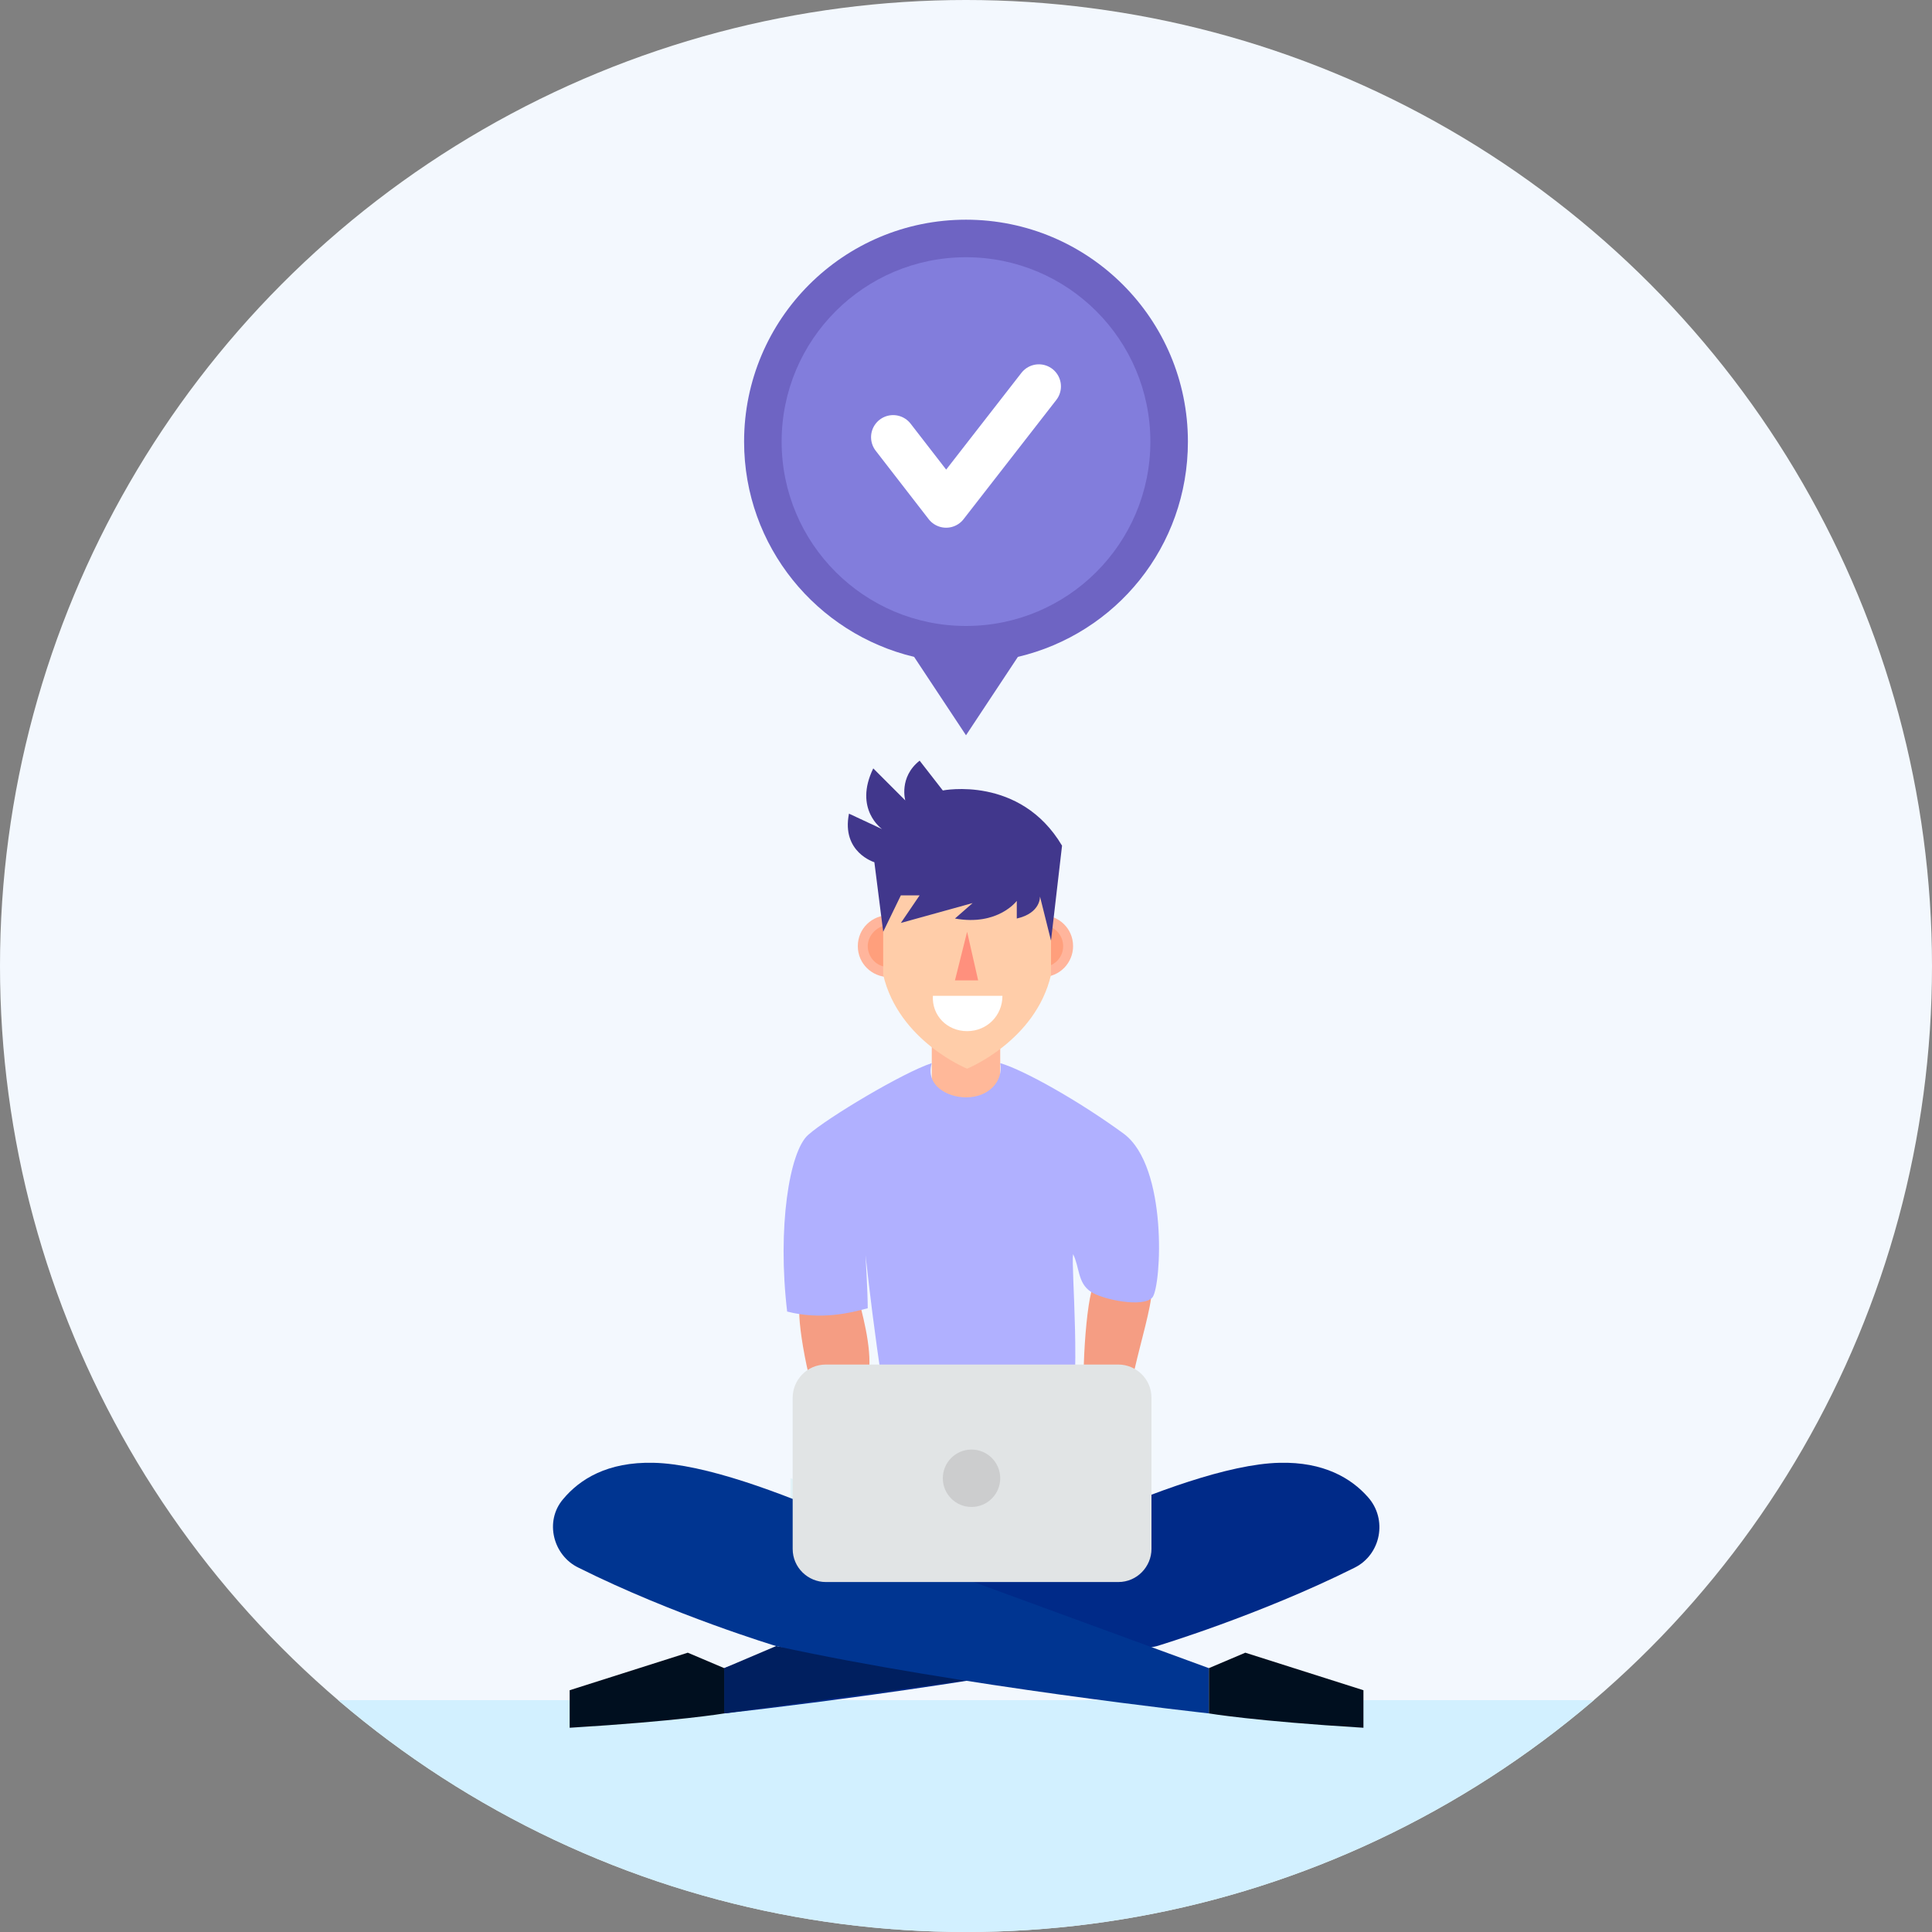 <?xml version="1.0" encoding="utf-8"?>
<!-- Generator: Adobe Illustrator 23.0.3, SVG Export Plug-In . SVG Version: 6.00 Build 0)  -->
<svg version="1.1" id="Layer_1" xmlns="http://www.w3.org/2000/svg" xmlns:xlink="http://www.w3.org/1999/xlink" x="0px" y="0px"
	 viewBox="0 0 175 175" style="enable-background:new 0 0 175 175;" xml:space="preserve">
<rect x="0" y="0" width="175" height="175" fill="#808080" stroke="none"/>
<style type="text/css">
	.st0{fill:#F3F8FE;}
	.st1{clip-path:url(#SVGID_2_);fill:#D2F0FF;}
	.st2{fill:#FFB59C;}
	.st3{fill:#FF9F7C;}
	.st4{fill:#FFB899;}
	.st5{fill:#FFCDA9;}
	.st6{fill:#FF907D;}
	.st7{fill:#41378C;}
	.st8{fill:#FFFFFF;}
	.st9{fill:url(#SVGID_3_);}
	.st10{fill:url(#SVGID_4_);}
	.st11{fill:#002A88;}
	.st12{fill:#001F5F;}
	.st13{fill:#003591;}
	.st14{fill:#000F1F;}
	.st15{fill:#F59D83;}
	.st16{fill:#B0B0FF;}
	.st17{fill:#E1E4E5;}
	.st18{fill:#CCCDCE;}
	.st19{fill:#6E64C3;}
	.st20{fill:#827DDC;}
	.st21{fill:none;stroke:#FFFFFF;stroke-width:4;stroke-linecap:round;stroke-linejoin:round;stroke-miterlimit:10;}
</style>
<g>
	<circle class="st0" cx="87.5" cy="87.5" r="87.5"/>
	<g>
		<defs>
			<circle id="SVGID_1_" cx="87.5" cy="87.5" r="87.5"/>
		</defs>
		<clipPath id="SVGID_2_">
			<use xlink:href="#SVGID_1_"  style="overflow:visible;"/>
		</clipPath>
		<rect x="29.1" y="154" class="st1" width="116.8" height="21.8"/>
	</g>
	<g>
		<g>
			<path class="st2" d="M91.6,85.7c0,1.6,1.3,2.8,2.8,2.8c1.6,0,2.8-1.3,2.8-2.8c0-1.6-1.3-2.8-2.8-2.8
				C92.9,82.9,91.6,84.1,91.6,85.7z"/>
			<path class="st3" d="M92.5,85.7c0,1,0.8,1.9,1.9,1.9c1,0,1.9-0.8,1.9-1.9c0-1-0.8-1.9-1.9-1.9C93.4,83.8,92.5,84.7,92.5,85.7z"/>
		</g>
		<g>
			<path class="st2" d="M77.7,85.7c0,1.6,1.3,2.8,2.8,2.8c1.6,0,2.8-1.3,2.8-2.8c0-1.6-1.3-2.8-2.8-2.8C79,82.9,77.7,84.1,77.7,85.7
				z"/>
			<path class="st3" d="M78.6,85.7c0,1,0.8,1.9,1.9,1.9c1,0,1.9-0.8,1.9-1.9c0-1-0.8-1.9-1.9-1.9C79.5,83.8,78.6,84.7,78.6,85.7z"/>
		</g>
		<rect x="84.4" y="90.6" class="st4" width="6.2" height="9.1"/>
		<path class="st5" d="M88.4,73.7l-1.2,0.5l-0.3-0.5L80,78.9v9.4c1.4,6,7.6,8.5,7.6,8.5s6.2-2.5,7.6-8.5v-9.4L88.4,73.7z"/>
		<polygon class="st6" points="88.6,88.8 87.6,84.4 86.5,88.8 		"/>
		<path class="st7" d="M95.2,85.2l-1-4c0,0,0.1,1.5-2.1,2v-1.6c0,0-1.7,2.3-5.6,1.6l1.6-1.4l-6.5,1.8l1.7-2.5h-1.7L80,84.4l-0.8-6.3
			c0,0-3-0.9-2.3-4.4l3,1.4c0,0-2.6-1.8-0.8-5.5l2.9,2.9c0,0-0.6-2.1,1.3-3.6l2.1,2.7c0,0,7-1.4,10.8,5L95.2,85.2z"/>
		<path class="st8" d="M87.6,93.4c1.8,0,3.2-1.4,3.2-3.2h-6.3C84.4,92,85.8,93.4,87.6,93.4z"/>
		<linearGradient id="SVGID_3_" gradientUnits="userSpaceOnUse" x1="73.011" y1="133.409" x2="88.392" y2="148.79">
			<stop  offset="0" style="stop-color:#E2F3F8"/>
			<stop  offset="1" style="stop-color:#D7E4FF"/>
		</linearGradient>
		<path class="st9" d="M87.5,143.1c0,0-6.2-6.4-15.9-9.2v3L87.5,143.1z"/>
		
			<linearGradient id="SVGID_4_" gradientUnits="userSpaceOnUse" x1="387.336" y1="133.409" x2="402.716" y2="148.79" gradientTransform="matrix(-1 0 0 1 489.482 0)">
			<stop  offset="0" style="stop-color:#E2F3F8"/>
			<stop  offset="1" style="stop-color:#D7E4FF"/>
		</linearGradient>
		<path class="st10" d="M87.6,143.1c0,0,6.2-6.4,15.9-9.2v3L87.6,143.1z"/>
		<g>
			<g>
				<path class="st11" d="M65.6,151.1v4.1c0,0,22.8-2.5,39.2-6.1c0,0,9.3-2.8,17.9-7.1c2.4-1.2,3-4.4,1.2-6.4c-1.5-1.7-4-3.2-8-3.1
					c-9.2,0.2-27.9,10.4-27.9,10.4L65.6,151.1z"/>
				<polyline class="st12" points="87.6,152.2 87.1,152.1 70.3,149.1 65.6,151.1 65.6,155.2 				"/>
			</g>
			<g>
				<path class="st13" d="M109.5,151.1v4.1c0,0-22.8-2.5-39.2-6.1c0,0-9.3-2.8-17.9-7.1c-2.3-1.1-3.1-4.2-1.4-6.2
					c1.5-1.8,4-3.4,8.2-3.3c9.2,0.2,27.9,10.4,27.9,10.4L109.5,151.1z"/>
			</g>
		</g>
		<path class="st14" d="M65.6,155.2c0,0-4.1,0.7-14,1.3v-3.4l10.7-3.4l3.3,1.4V155.2z"/>
		<path class="st14" d="M109.5,155.2c0,0,4.1,0.7,14,1.3v-3.4l-10.7-3.4l-3.3,1.4V155.2z"/>
		<path class="st15" d="M72.5,118.1c-0.5,0.9,0.9,8.4,1.9,9.8c1,1.4,4-1.3,4.3-3.6c0.3-2.3-0.7-5.7-1-6.9
			C77.4,116.3,72.5,118.1,72.5,118.1z"/>
		<path class="st15" d="M99.1,116.4c-0.7,0.8-1.3,9.6-0.7,11.2c0.5,1.6,3.9-1.4,4.4-3.7c0.5-2.2,1.5-5.6,1.5-6.8
			C104.3,116,99.1,116.4,99.1,116.4z"/>
		<path class="st16" d="M87.5,99.4c-1.7,0-3.7-1.1-3.1-3.1c-2.5,0.8-9.4,4.9-11.2,6.5c-1.7,1.5-2.8,8.4-1.9,16
			c3.1,0.8,5.8,0.1,7.3-0.3c0-1.4-0.2-4.8-0.2-4.8s1.8,16.6,2.9,17.1c5,2.4,14.3,3.1,15.5-1.3c1.2-4.2,0.2-14.7,0.4-15.9
			c0.6,1.2,0.4,2.6,1.6,3.4c1,0.7,4.8,1.5,5.6,0.5c0.8-1.1,1.4-11.8-2.6-14.8c-4.1-3-9.1-5.8-11.2-6.4
			C90.9,97.9,89.6,99.4,87.5,99.4z"/>
		<path class="st17" d="M104.3,140.3c0,1.6-1.3,3-3,3H74.8c-1.6,0-3-1.3-3-3v-13.7c0-1.6,1.3-3,3-3h26.5c1.6,0,3,1.3,3,3V140.3z"/>
		<circle class="st18" cx="88" cy="133.9" r="2.6"/>
	</g>
	<path class="st19" d="M107.6,40c0-11.1-9-20.1-20.1-20.1c-11.1,0-20.1,9-20.1,20.1c0,9.5,6.6,17.4,15.4,19.5l4.7,7.1l4.7-7.1
		C101.1,57.4,107.6,49.5,107.6,40z"/>
	<circle class="st20" cx="87.5" cy="40" r="16.7"/>
	<polyline class="st21" points="80.9,39.6 85.7,45.8 94.1,35 	"/>
</g>
</svg>
